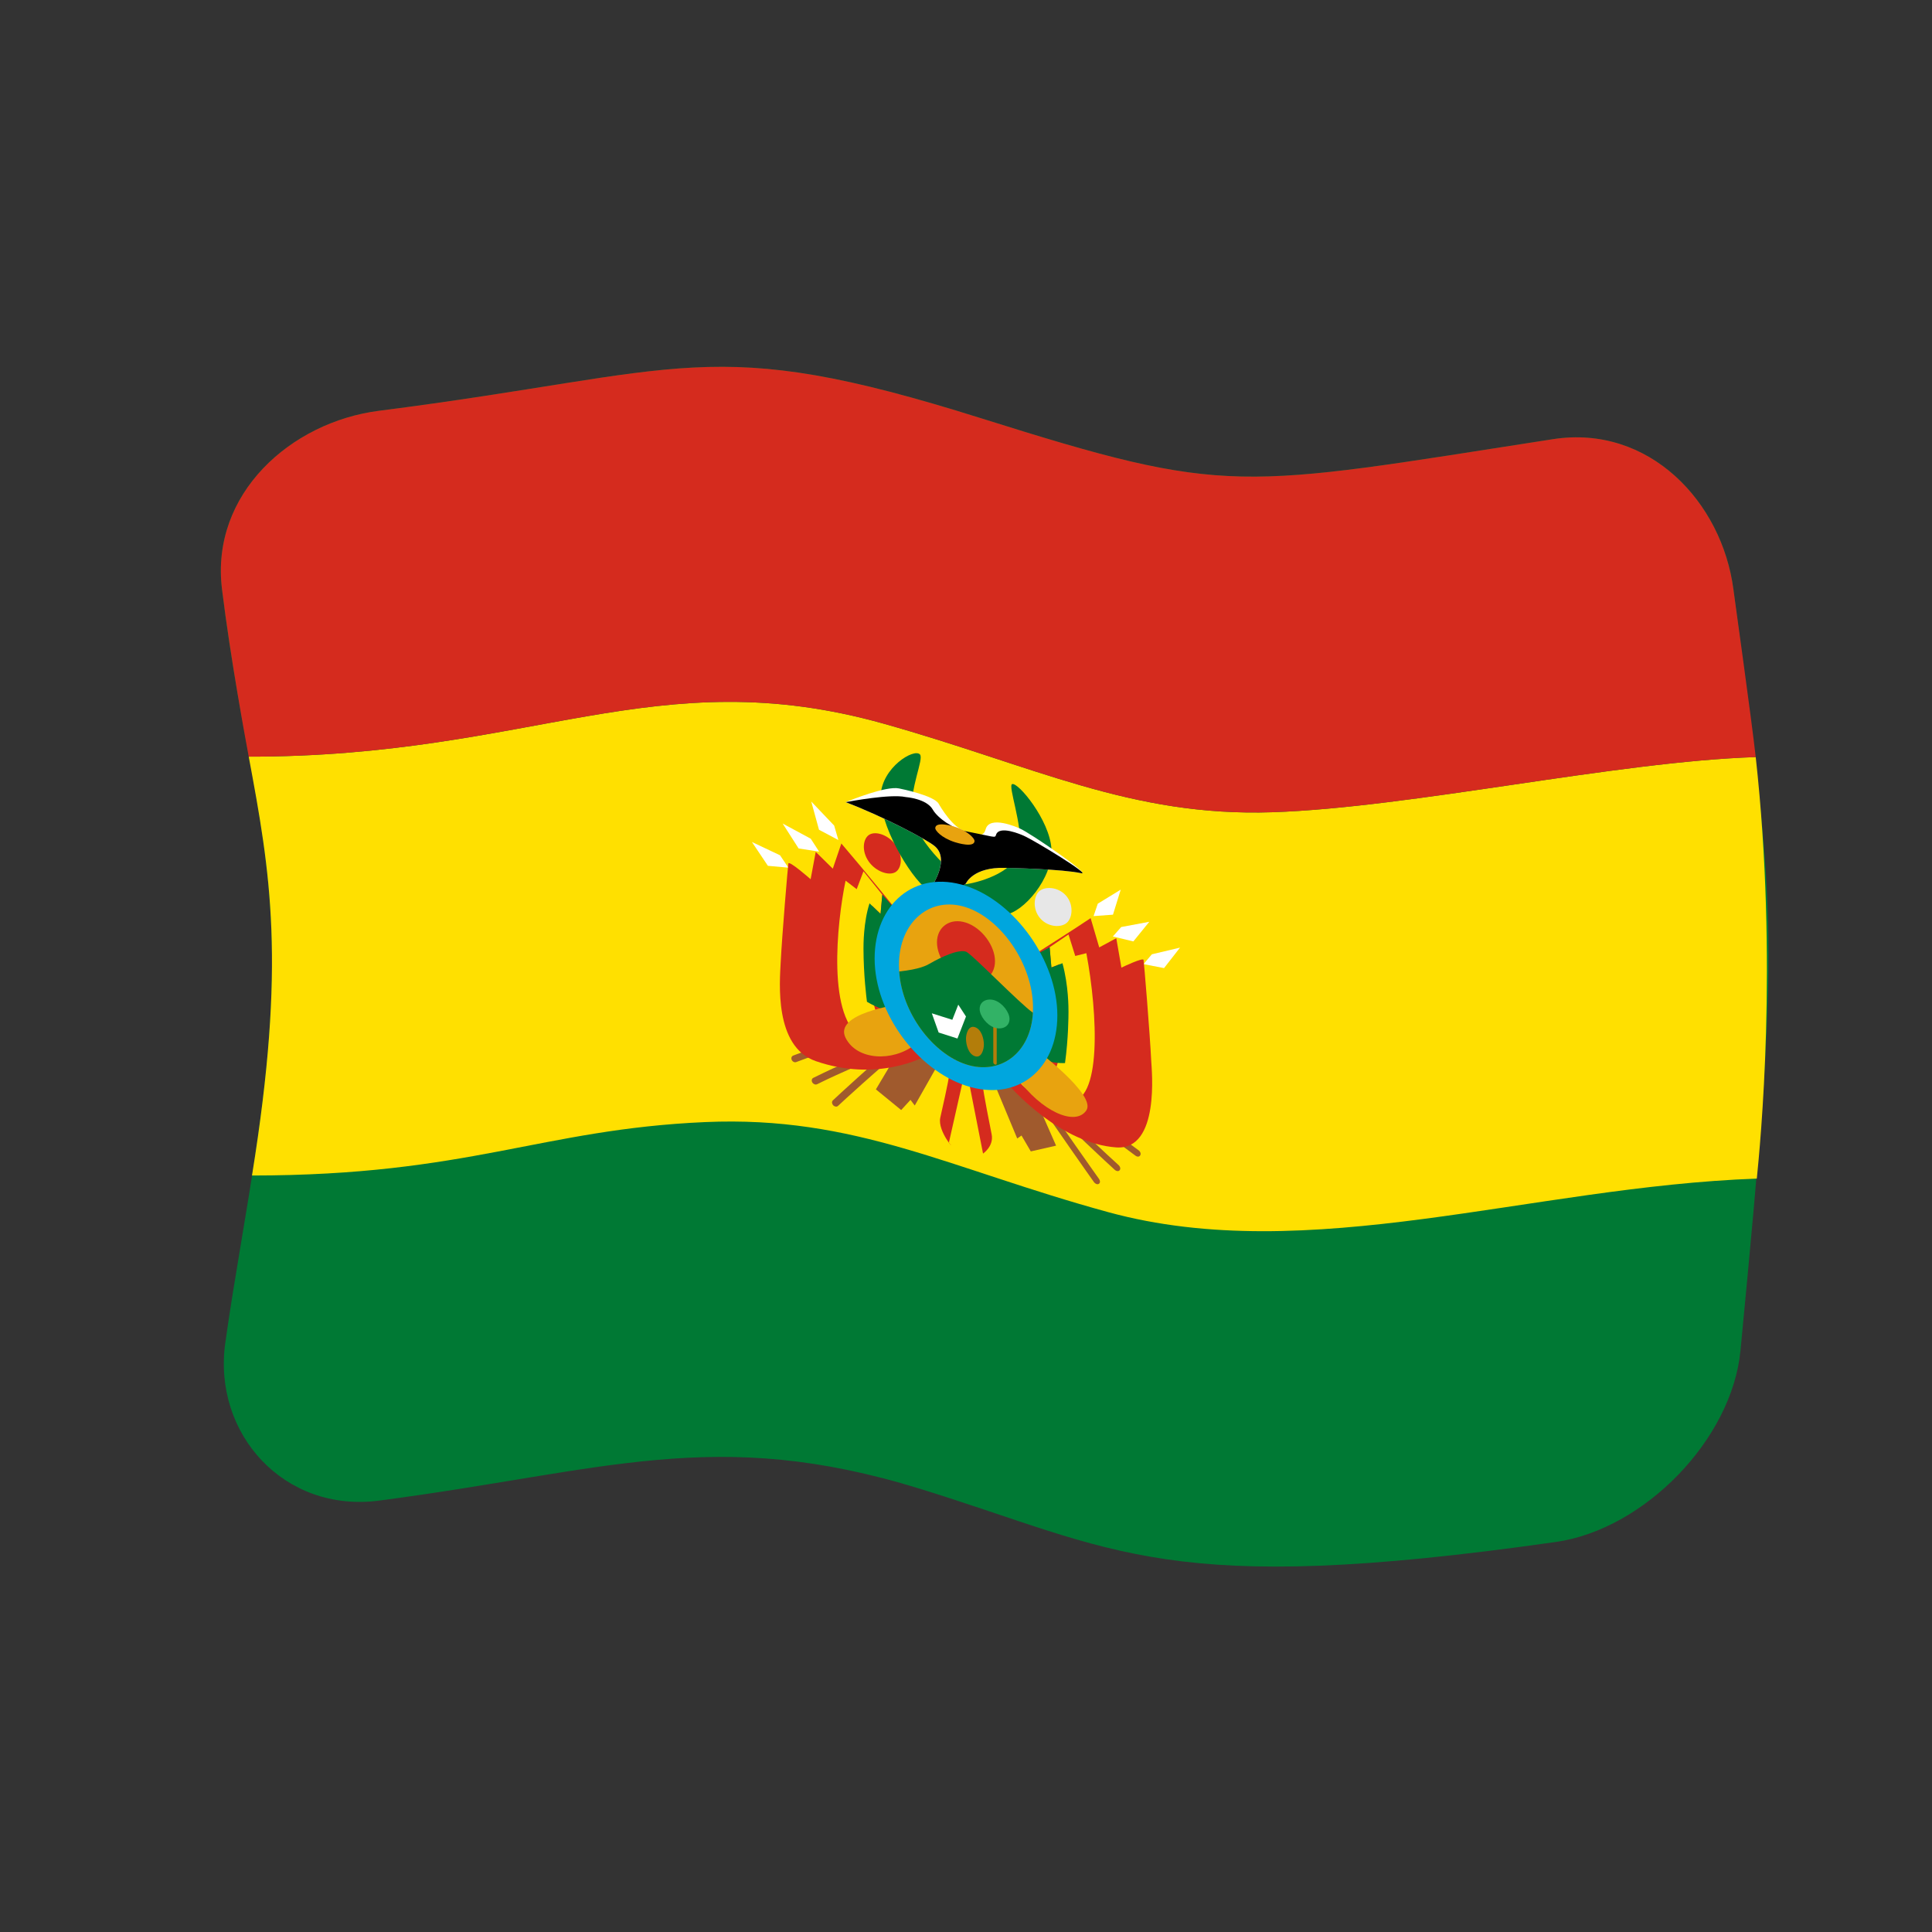 <?xml version="1.0" encoding="UTF-8" standalone="no"?>
<!DOCTYPE svg PUBLIC "-//W3C//DTD SVG 1.1//EN" "http://www.w3.org/Graphics/SVG/1.1/DTD/svg11.dtd">
<svg width="100%" height="100%" viewBox="0 0 512 512" version="1.1" xmlns="http://www.w3.org/2000/svg" xmlns:xlink="http://www.w3.org/1999/xlink" xml:space="preserve" xmlns:serif="http://www.serif.com/" style="fill-rule:evenodd;clip-rule:evenodd;stroke-linejoin:round;stroke-miterlimit:2;">
    <rect x="0" y="0" width="512" height="512" fill="#333333" stroke="none"/>
    <g>
        <g>
            <path d="M461.247,357.894C458.974,381.556 435.684,405.308 412.318,408.636C308.939,423.36 296.194,410.772 244.032,394.61C189.598,377.745 160.51,389.816 100.472,397.677C75.267,400.977 56.353,379.924 59.699,355.921C64.445,321.88 73.245,285.12 71.958,247.429C70.917,216.956 63.537,194.612 58.828,156.107C55.74,130.85 77.104,111.835 100.444,108.861C182.392,98.415 187.662,88.078 259.985,110.838C325.827,131.557 327.444,129.432 411.553,116.384C437.012,112.436 456.362,133 459.378,156.216C470.841,244.445 471.982,246.128 461.247,357.894Z" style="fill:rgb(0,121,52);fill-rule:nonzero;"/>
            <path d="M65.916,200.521C140.966,200.578 173.797,174.83 234.216,191.792C274.101,202.99 299.627,216.51 337.27,215.247C374.031,214.013 428.218,201.832 465.285,200.634C471.286,255.023 466.46,303.448 465.573,312.341C405.709,314.49 346.869,335.796 293.618,321.211C251.686,309.726 226.733,295.608 186.854,297.364C143.314,299.281 124.246,311.504 66.784,311.522C75.906,255.075 71.644,231.266 65.916,200.521Z" style="fill:rgb(255,224,0);fill-rule:nonzero;"/>
            <path d="M411.553,116.384C327.618,129.405 325.974,131.604 259.985,110.838C187.662,88.078 182.392,98.415 100.444,108.861C77.104,111.835 55.74,130.85 58.828,156.107C61.097,174.663 65.256,196.984 65.916,200.521C140.966,200.578 173.797,174.83 234.216,191.792C274.101,202.99 299.627,216.51 337.27,215.247C374.031,214.013 428.218,201.832 465.285,200.634C464.175,190.582 459.73,158.925 459.378,156.216C456.362,133 437.012,112.436 411.553,116.384Z" style="fill:rgb(213,43,30);fill-rule:nonzero;"/>
            <path d="M199.267,223.136L203.5,229.449L208.933,229.94L206.711,226.653L199.267,223.136ZM207.411,218.244L211.644,224.852L217.077,225.689L214.855,222.265L207.411,218.244ZM214.989,212.409L217.044,219.894L222.177,222.614L221.066,218.788L214.989,212.409Z" style="fill:white;fill-rule:nonzero;"/>
            <path d="M211.033,281.449C210.549,281.641 210.024,281.336 209.822,280.898C209.617,280.484 209.726,279.911 210.211,279.735C212.345,278.907 222.316,275.04 237.621,271.541C238.129,271.418 238.645,271.845 238.832,272.263C239.006,272.654 238.979,273.252 238.443,273.374C223.104,276.841 213.169,280.634 211.033,281.449ZM216.522,287.338C216.051,287.556 215.509,287.262 215.266,286.864C215.033,286.477 215.053,285.882 215.522,285.65C217.518,284.655 226.772,280.041 241.187,274.759C241.691,274.576 242.222,274.975 242.443,275.376C242.644,275.743 242.712,276.356 242.187,276.544C227.725,281.816 218.52,286.353 216.522,287.338Z" style="fill:rgb(160,90,45);fill-rule:nonzero;"/>
            <path d="M222.077,293.082C221.691,293.428 221.103,293.24 220.799,292.913C220.492,292.582 220.331,291.975 220.722,291.609C222.306,290.123 229.821,283.076 241.065,273.623C241.481,273.275 242.076,273.617 242.343,273.924C242.615,274.238 242.836,274.867 242.42,275.214C231.129,284.665 223.663,291.607 222.077,293.082Z" style="fill:rgb(160,90,45);fill-rule:nonzero;"/>
            <path d="M248.753,281.793L242.42,292.97L241.287,291.478L238.821,294.171L232.121,288.695L240.443,274.73L248.753,281.793Z" style="fill:rgb(160,90,45);fill-rule:nonzero;"/>
            <path d="M251.475,302.769C252.983,296.098 254.49,289.426 255.997,282.754C255.842,276.441 255.686,270.127 255.531,263.813C252.981,260.547 235.533,238.191 222.966,223.534L220.699,230.205L216.177,225.758L214.822,233.005C214.387,232.624 209.187,228.073 208.933,228.817C208.83,229.121 207.242,247.921 206.889,255.082C206.645,260.144 205.09,277.353 216.166,281.201C232.082,286.716 244.521,280.618 246.931,278.956C247.312,279.436 251.221,284.359 251.453,285.14C251.6,285.633 249.388,295.306 249.187,296.185C248.35,299.934 253.717,305.551 251.475,302.769Z" style="fill:rgb(213,43,30);fill-rule:nonzero;"/>
            <path d="M228.832,230.902L227.032,235.639L224.088,233.385C221.768,244.572 219.013,270.464 228.821,275.21C240.76,280.988 242.734,275.83 242.42,276.881L236.532,267.27L232.121,268.117C231.449,266.111 229.977,259.601 229.977,253.795C229.977,252.689 229.977,246.714 231.11,240.024L233.354,242.185L233.821,237.109L228.832,230.902Z" style="fill:rgb(255,224,0);fill-rule:nonzero;"/>
            <path d="M241.287,245.555L233.821,237.109L233.354,242.185L230.432,239.397C228.81,244.423 228.829,250.474 228.832,251.446C228.855,258.461 229.611,264.367 229.754,265.484C230.317,265.818 235.004,268.603 237.665,267.587C240.388,266.544 241.211,247.34 241.287,245.555Z" style="fill:rgb(0,121,52);fill-rule:nonzero;"/>
            <path d="M238.821,266.105C237.456,266.299 220.893,268.661 224.088,275.041C227.105,281.055 236.606,281.42 242.42,276.881C246.902,273.399 242.207,268.285 238.821,266.105Z" style="fill:rgb(232,163,15);fill-rule:nonzero;"/>
            <path d="M312.716,251.13L308.483,256.556L303.049,255.501L305.26,252.897L312.716,251.13ZM304.572,244.282L300.35,249.487L294.917,248.178L297.128,245.674L304.572,244.282ZM297.005,235.766L294.95,242.398L289.806,242.775L290.928,239.483L297.005,235.766Z" style="fill:white;fill-rule:nonzero;"/>
            <path d="M300.961,306.303C301.309,306.563 301.92,306.658 302.172,306.169C302.438,305.718 302.159,305.134 301.783,304.873C299.526,303.227 290.578,296.699 274.385,283.235C274.076,282.978 273.464,282.757 273.163,283.22C272.878,283.683 273.217,284.291 273.562,284.571C289.84,298.134 298.706,304.646 300.961,306.303ZM295.472,310.064C295.785,310.34 296.399,310.536 296.728,310.109C297.07,309.7 296.787,309.076 296.472,308.791C294.371,306.882 286.302,299.553 270.818,284.271C270.555,284.007 269.92,283.675 269.574,284.109C269.229,284.521 269.522,285.136 269.818,285.434C285.438,300.887 293.373,308.143 295.472,310.064Z" style="fill:rgb(160,90,45);fill-rule:nonzero;"/>
            <path d="M289.928,313.297C290.169,313.637 290.746,314.006 291.195,313.733C291.659,313.449 291.521,312.811 291.283,312.468C289.631,310.145 283.017,300.847 270.94,283.211C270.706,282.85 270.14,282.475 269.674,282.72C269.187,282.976 269.374,283.641 269.585,283.957C281.816,301.844 288.277,310.967 289.928,313.297Z" style="fill:rgb(160,90,45);fill-rule:nonzero;"/>
            <path d="M263.241,286.504L269.574,301.709L270.707,300.924L273.174,305.134L279.873,303.609C277.099,297.305 274.325,291.002 271.552,284.698L263.241,286.504Z" style="fill:rgb(160,90,45);fill-rule:nonzero;"/>
            <path d="M260.519,305.717C259.012,298.063 257.504,290.409 255.997,282.754C256.153,276.542 256.308,270.33 256.464,264.118C259.081,262.473 281.829,248.177 289.028,243.314L291.306,251.074L295.828,248.631L297.183,256.432C297.632,256.218 302.85,253.728 303.049,254.378C303.157,254.715 304.748,273.978 305.094,281.275C305.193,283.309 307.458,304.886 295.828,304.075C281.525,303.062 268.612,289.569 265.052,284.835C264.673,285.069 260.752,287.495 260.53,288.098C260.383,288.498 262.598,299.615 262.797,300.613C263.463,303.976 260.134,305.944 260.519,305.717Z" style="fill:rgb(213,43,30);fill-rule:nonzero;"/>
            <path d="M283.162,247.644L284.951,253.342L287.895,252.605C290.919,268.683 292.093,292.486 283.162,291.955C269.462,291.143 269.02,283.459 269.563,285.617L275.44,279.605L279.862,283.028C280.418,281.677 281.995,276.019 281.995,269.903C281.995,262.827 281.039,256.644 280.862,255.502L278.618,256.386L278.151,251.04L283.162,247.644Z" style="fill:rgb(255,224,0);fill-rule:nonzero;"/>
            <path d="M270.707,255.001L278.173,251.047L278.64,256.392L281.562,255.26C283.184,261.188 283.165,267.146 283.162,268.188C283.158,269.273 283.14,275.194 282.24,281.722C281.576,281.75 277.057,281.943 274.318,279.247C271.596,276.563 270.788,256.961 270.707,255.001Z" style="fill:rgb(0,121,52);fill-rule:nonzero;"/>
            <path d="M273.174,277.068C274.621,278.156 290.623,290.182 287.895,294.261C285.005,298.59 275.883,294.506 269.574,285.621C264.357,278.304 271.531,277.125 273.174,277.068Z" style="fill:rgb(232,163,15);fill-rule:nonzero;"/>
            <path d="M237.454,224.072C239.398,226.915 238.946,230.194 237.254,231.149C235.515,232.139 232.081,230.978 230.199,228.283C228.268,225.506 228.703,222.207 230.388,221.197C232.119,220.16 235.543,221.277 237.454,224.072Z" style="fill:rgb(213,43,30);fill-rule:nonzero;"/>
            <path d="M275.44,236.15C273.923,237.469 273.586,240.947 275.651,243.35C277.722,245.76 281.181,245.896 282.717,244.555C284.245,243.21 284.582,239.729 282.517,237.361C280.46,235.001 276.978,234.834 275.44,236.15Z" style="fill:rgb(231,231,231);fill-rule:nonzero;"/>
            <path d="M268.218,207.799C267.069,208.242 270.992,218.573 270.263,224.757C269.547,230.67 260.536,233.648 255.997,234.321C254.527,233.144 242.624,223.614 241.743,215.59C240.992,208.845 244.956,201.109 243.776,199.91C242.172,198.281 233.811,203.342 233.376,210.746C232.934,218.098 240.839,232.134 245.82,235.835C253.166,241.292 262.69,246.186 256.008,242.469C256.82,242.545 261.141,242.951 266.196,242.434C271.216,241.909 279.097,232.622 278.64,224.948C278.188,217.355 269.784,207.188 268.218,207.799Z" style="fill:rgb(0,121,52);fill-rule:nonzero;"/>
            <path d="M255.997,234.099C256.064,233.887 258.053,229.804 266.185,229.986C267.818,230.02 281.507,230.304 286.55,231.409C289.349,232.012 273.297,220.916 270.263,219.557C269.601,219.262 262.248,215.988 261.208,219.755C260.472,222.455 258.279,220.75 256.008,220.314C252.59,219.645 249.175,213.721 248.764,213.008C247.528,210.843 239.127,209.121 238.243,208.94C234.795,208.219 225.181,212.146 224.099,212.588C234.137,216.405 245.452,222.415 247.631,224.186C251.792,227.578 247.22,234.488 246.731,235.228C245.595,236.882 253.634,236.537 255.997,234.099Z" style="fill:white;fill-rule:nonzero;"/>
            <path d="M255.997,234.099C256.064,233.887 258.053,229.804 266.185,229.986C267.818,230.02 281.507,230.304 286.55,231.409C289.289,231.999 274.37,222.847 271.274,221.464C270.737,221.225 264.688,218.539 263.93,221.32C263.702,222.156 263.347,221.715 256.008,220.302C252.51,219.618 248.471,216.782 247.187,214.536C245.501,211.606 240.067,211.244 239.943,211.217C235.982,210.367 225.36,212.346 224.11,212.579C234.148,216.397 245.463,222.407 247.642,224.178C251.803,227.57 247.231,234.481 246.742,235.22C245.596,236.882 253.634,236.537 255.997,234.099Z" style="fill-rule:nonzero;"/>
            <path d="M231.788,253.998C231.788,239.642 242.414,230.343 255.997,234.777C268.943,239.003 280.206,254.581 280.206,269.1C280.206,283.461 269.594,292.159 255.997,287.721C243.217,283.549 231.788,268.635 231.788,253.998Z" style="fill:rgb(0,166,222);fill-rule:nonzero;"/>
            <path d="M238.232,255.748C238.232,244.216 246.587,237.361 255.997,240.432C265.344,243.483 273.762,255.572 273.762,267.068C273.762,278.594 265.427,285.144 255.997,282.066C246.652,279.015 238.232,267.26 238.232,255.748Z" style="fill:rgb(232,163,15);fill-rule:nonzero;"/>
            <path d="M248.309,249.731C248.309,245.634 251.78,243.133 255.997,244.51C260.17,245.872 263.685,250.605 263.685,254.728C263.685,258.828 260.223,261.278 255.997,259.899C251.82,258.535 248.309,253.871 248.309,249.731Z" style="fill:rgb(213,43,30);fill-rule:nonzero;"/>
            <path d="M255.997,282.066C265.095,285.035 273.152,279.068 273.729,268.38C270.282,265.994 257.389,252.653 255.997,252.199C253.352,251.335 246.985,255.02 246.276,255.431C245.707,255.763 243.787,256.885 238.298,257.444C239.025,268.425 247.157,279.18 255.997,282.066Z" style="fill:rgb(0,121,52);fill-rule:nonzero;"/>
            <path d="M258.264,222.841C258.264,224.759 253.688,223.392 253.064,223.191C249.361,221.996 247.853,220.053 247.853,219.488C247.853,217.566 252.435,218.91 253.064,219.113C256.619,220.26 258.264,222.24 258.264,222.841Z" style="fill:rgb(232,163,15);fill-rule:nonzero;"/>
            <path d="M246.942,268.538L252.375,270.258L253.953,266.245L255.997,269.388L253.731,275.218L248.753,273.627L246.942,268.538Z" style="fill:white;fill-rule:nonzero;"/>
            <path d="M260.741,276.834C260.741,278.034 260.154,280.496 258.375,279.911C256.637,279.34 255.997,276.853 255.997,275.277C255.997,274.07 256.596,271.627 258.375,272.211C260.107,272.78 260.741,275.263 260.741,276.834ZM264.141,281.812C264.141,282.085 263.923,282.196 263.685,282.117C263.44,282.036 263.23,281.777 263.23,281.511L263.23,269.744C263.23,269.48 263.45,269.362 263.685,269.439L264.141,270.045L264.141,281.812Z" style="fill:rgb(179,125,10);fill-rule:nonzero;"/>
            <path d="M267.53,270.017C267.53,272.212 265.389,272.935 263.574,272.336C261.438,271.631 259.619,269.124 259.619,267.409C259.619,265.218 261.764,264.494 263.574,265.091C265.723,265.812 267.53,268.313 267.53,270.017Z" style="fill:rgb(50,178,102);fill-rule:nonzero;"/>
        </g>
    </g>
</svg>
